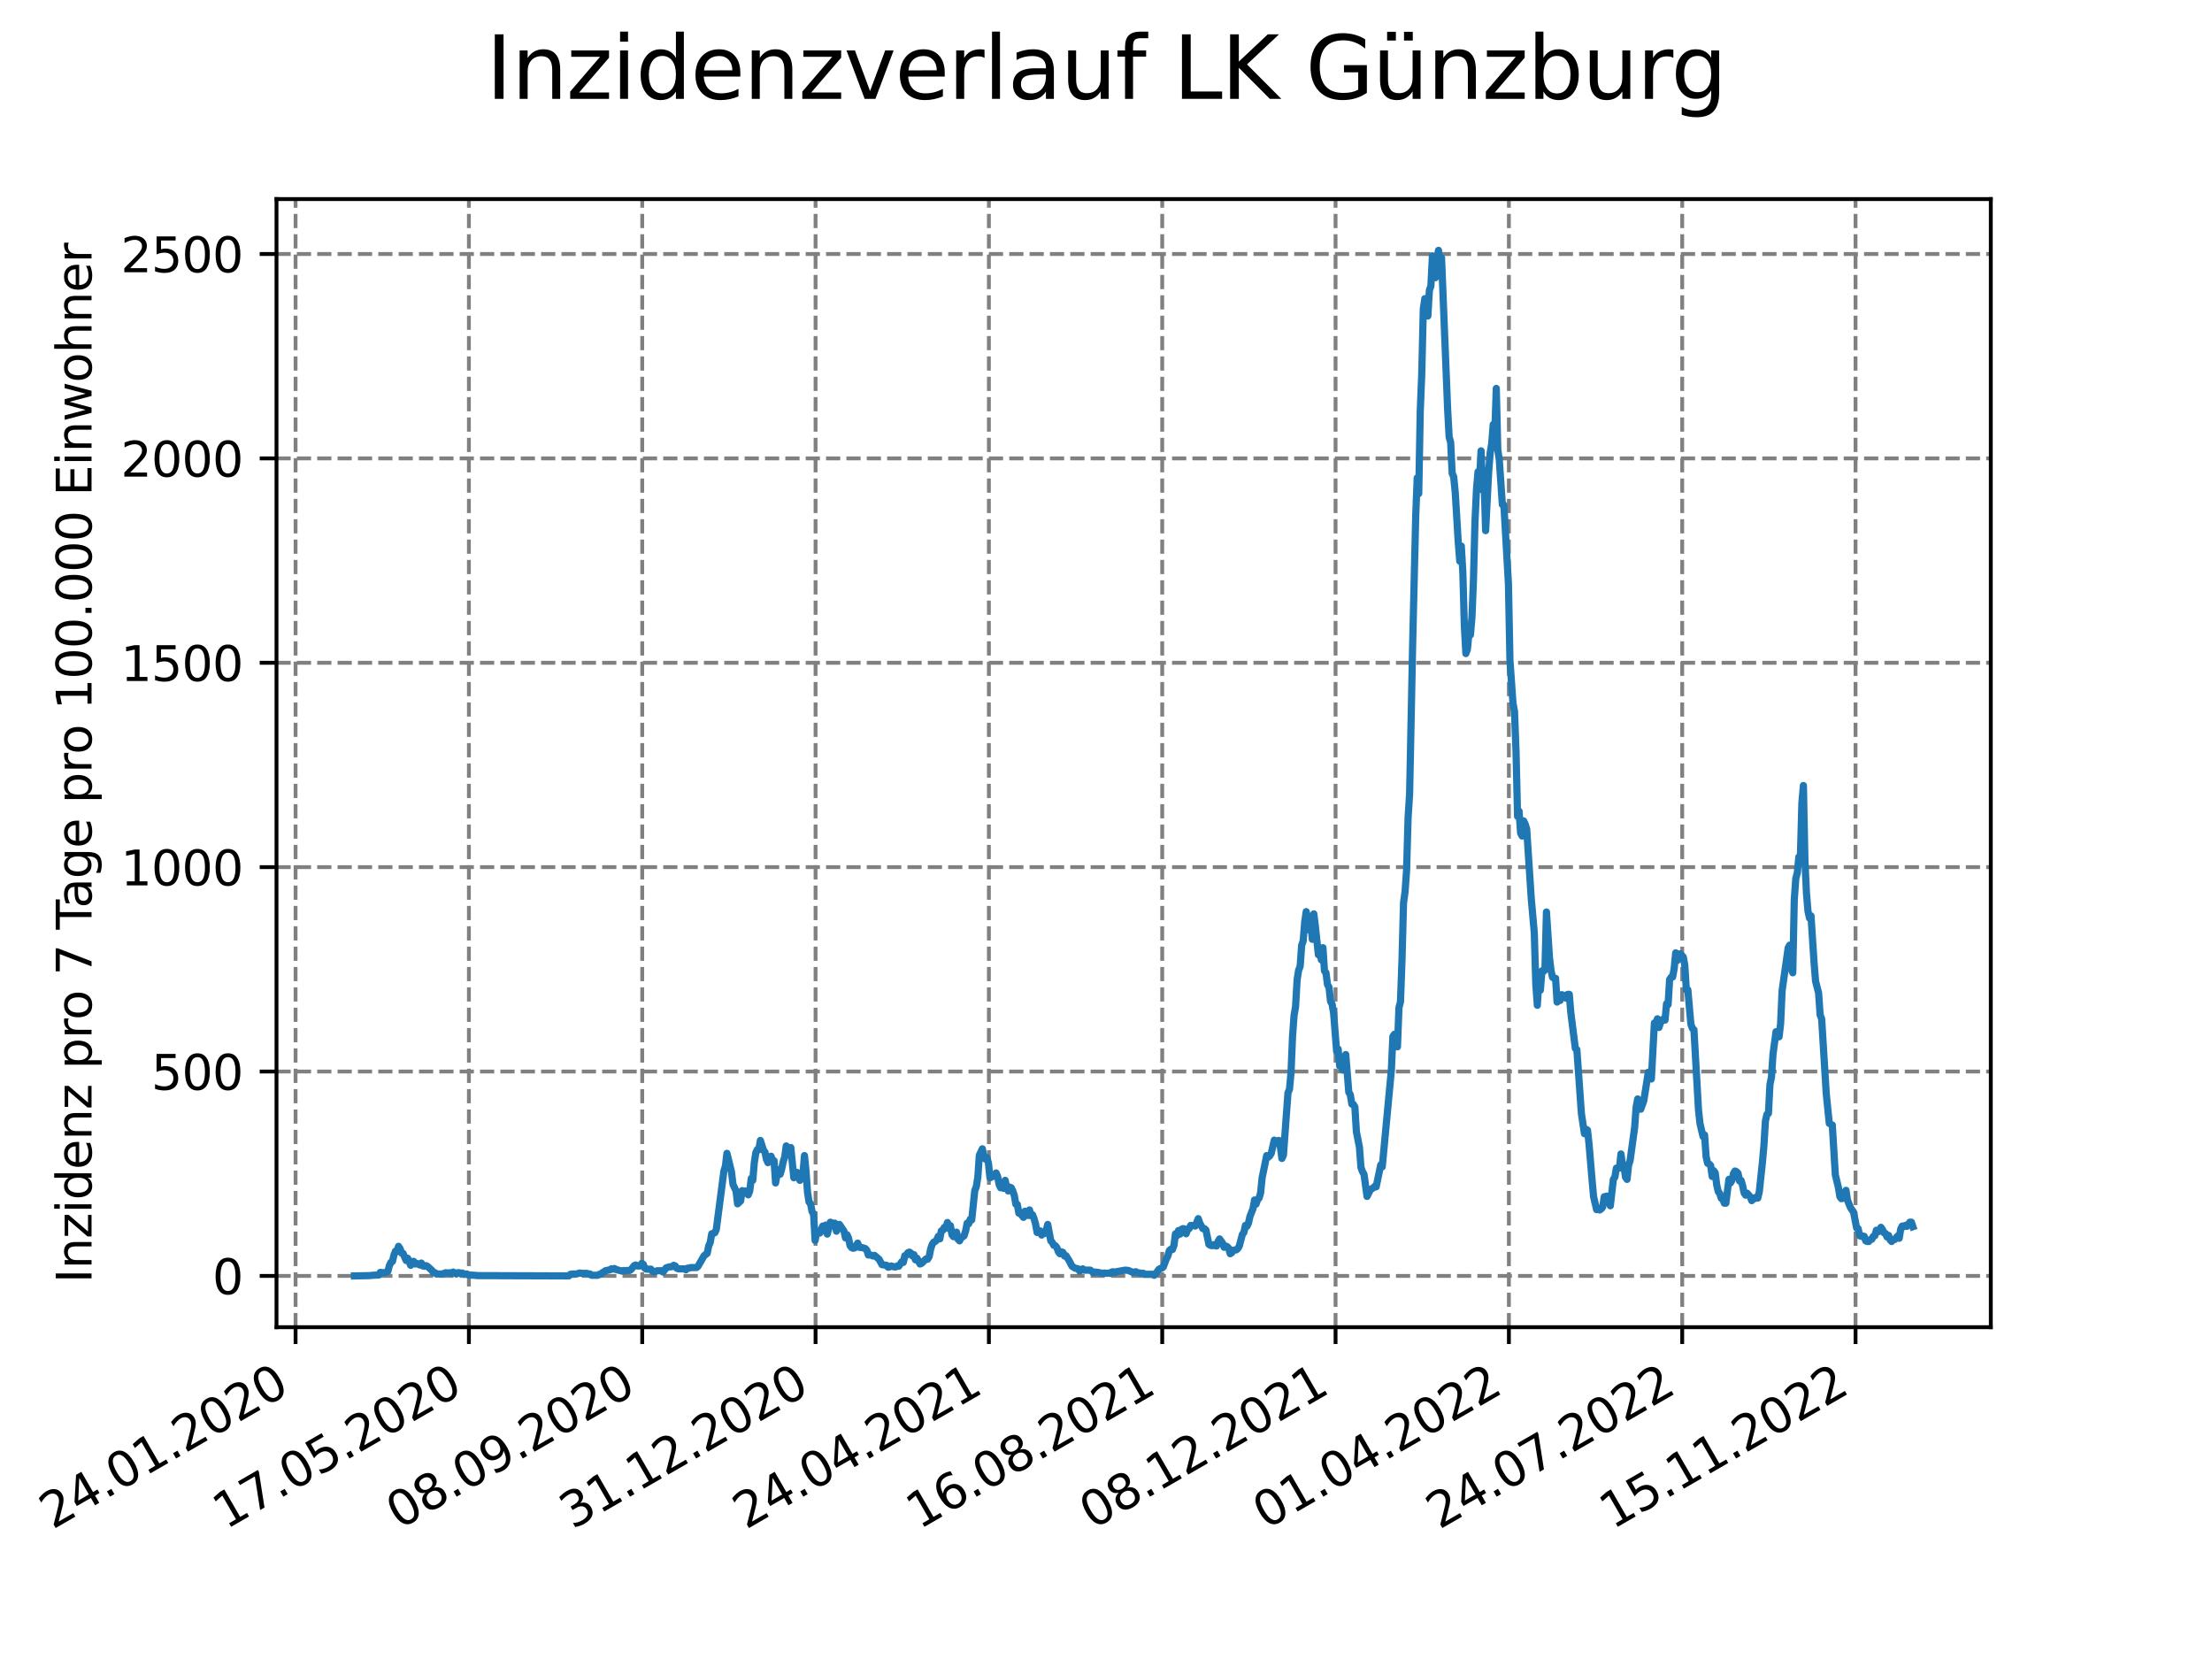 <?xml version="1.0" encoding="utf-8" standalone="no"?>
<!DOCTYPE svg PUBLIC "-//W3C//DTD SVG 1.1//EN"
  "http://www.w3.org/Graphics/SVG/1.1/DTD/svg11.dtd">
<svg xmlns:xlink="http://www.w3.org/1999/xlink" width="460.8pt" height="345.6pt" viewBox="0 0 460.8 345.6" xmlns="http://www.w3.org/2000/svg" version="1.1">
 <defs>
  <style type="text/css">*{stroke-linejoin: round; stroke-linecap: butt}</style>
 </defs>
 <g id="figure_1">
  <g id="patch_1">
   <path d="M 0 345.6 
L 460.8 345.6 
L 460.8 0 
L 0 0 
z
" style="fill: #ffffff"/>
  </g>
  <g id="axes_1">
   <g id="patch_2">
    <path d="M 57.6 276.48 
L 414.72 276.48 
L 414.72 41.472 
L 57.6 41.472 
z
" style="fill: #ffffff"/>
   </g>
   <g id="matplotlib.axis_1">
    <g id="xtick_1">
     <g id="line2d_1">
      <path d="M 61.572 276.48 
L 61.572 41.472 
" clip-path="url(#p9e7b7bce32)" style="fill: none; stroke-dasharray: 2.96,1.28; stroke-dashoffset: 0; stroke: #808080; stroke-width: 0.8"/>
     </g>
     <g id="line2d_2">
      <defs>
       <path id="mce5690c61c" d="M 0 0 
L 0 3.5 
" style="stroke: #000000; stroke-width: 0.8"/>
      </defs>
      <g>
       <use xlink:href="#mce5690c61c" x="61.572" y="276.48" style="stroke: #000000; stroke-width: 0.8"/>
      </g>
     </g>
     <g id="text_1">
      <!-- 24.01.2020 -->
      <g transform="translate(10.947 318.689) rotate(-30) scale(0.1 -0.1)">
       <defs>
        <path id="DejaVuSans-32" d="M 1228 531 
L 3431 531 
L 3431 0 
L 469 0 
L 469 531 
Q 828 903 1448 1529 
Q 2069 2156 2228 2338 
Q 2531 2678 2651 2914 
Q 2772 3150 2772 3378 
Q 2772 3750 2511 3984 
Q 2250 4219 1831 4219 
Q 1534 4219 1204 4116 
Q 875 4013 500 3803 
L 500 4441 
Q 881 4594 1212 4672 
Q 1544 4750 1819 4750 
Q 2544 4750 2975 4387 
Q 3406 4025 3406 3419 
Q 3406 3131 3298 2873 
Q 3191 2616 2906 2266 
Q 2828 2175 2409 1742 
Q 1991 1309 1228 531 
z
" transform="scale(0.016)"/>
        <path id="DejaVuSans-34" d="M 2419 4116 
L 825 1625 
L 2419 1625 
L 2419 4116 
z
M 2253 4666 
L 3047 4666 
L 3047 1625 
L 3713 1625 
L 3713 1100 
L 3047 1100 
L 3047 0 
L 2419 0 
L 2419 1100 
L 313 1100 
L 313 1709 
L 2253 4666 
z
" transform="scale(0.016)"/>
        <path id="DejaVuSans-2e" d="M 684 794 
L 1344 794 
L 1344 0 
L 684 0 
L 684 794 
z
" transform="scale(0.016)"/>
        <path id="DejaVuSans-30" d="M 2034 4250 
Q 1547 4250 1301 3770 
Q 1056 3291 1056 2328 
Q 1056 1369 1301 889 
Q 1547 409 2034 409 
Q 2525 409 2770 889 
Q 3016 1369 3016 2328 
Q 3016 3291 2770 3770 
Q 2525 4250 2034 4250 
z
M 2034 4750 
Q 2819 4750 3233 4129 
Q 3647 3509 3647 2328 
Q 3647 1150 3233 529 
Q 2819 -91 2034 -91 
Q 1250 -91 836 529 
Q 422 1150 422 2328 
Q 422 3509 836 4129 
Q 1250 4750 2034 4750 
z
" transform="scale(0.016)"/>
        <path id="DejaVuSans-31" d="M 794 531 
L 1825 531 
L 1825 4091 
L 703 3866 
L 703 4441 
L 1819 4666 
L 2450 4666 
L 2450 531 
L 3481 531 
L 3481 0 
L 794 0 
L 794 531 
z
" transform="scale(0.016)"/>
       </defs>
       <use xlink:href="#DejaVuSans-32"/>
       <use xlink:href="#DejaVuSans-34" x="63.623"/>
       <use xlink:href="#DejaVuSans-2e" x="127.246"/>
       <use xlink:href="#DejaVuSans-30" x="159.033"/>
       <use xlink:href="#DejaVuSans-31" x="222.656"/>
       <use xlink:href="#DejaVuSans-2e" x="286.279"/>
       <use xlink:href="#DejaVuSans-32" x="318.066"/>
       <use xlink:href="#DejaVuSans-30" x="381.689"/>
       <use xlink:href="#DejaVuSans-32" x="445.312"/>
       <use xlink:href="#DejaVuSans-30" x="508.936"/>
      </g>
     </g>
    </g>
    <g id="xtick_2">
     <g id="line2d_3">
      <path d="M 97.68 276.48 
L 97.68 41.472 
" clip-path="url(#p9e7b7bce32)" style="fill: none; stroke-dasharray: 2.96,1.28; stroke-dashoffset: 0; stroke: #808080; stroke-width: 0.8"/>
     </g>
     <g id="line2d_4">
      <g>
       <use xlink:href="#mce5690c61c" x="97.68" y="276.48" style="stroke: #000000; stroke-width: 0.8"/>
      </g>
     </g>
     <g id="text_2">
      <!-- 17.05.2020 -->
      <g transform="translate(47.055 318.689) rotate(-30) scale(0.1 -0.1)">
       <defs>
        <path id="DejaVuSans-37" d="M 525 4666 
L 3525 4666 
L 3525 4397 
L 1831 0 
L 1172 0 
L 2766 4134 
L 525 4134 
L 525 4666 
z
" transform="scale(0.016)"/>
        <path id="DejaVuSans-35" d="M 691 4666 
L 3169 4666 
L 3169 4134 
L 1269 4134 
L 1269 2991 
Q 1406 3038 1543 3061 
Q 1681 3084 1819 3084 
Q 2600 3084 3056 2656 
Q 3513 2228 3513 1497 
Q 3513 744 3044 326 
Q 2575 -91 1722 -91 
Q 1428 -91 1123 -41 
Q 819 9 494 109 
L 494 744 
Q 775 591 1075 516 
Q 1375 441 1709 441 
Q 2250 441 2565 725 
Q 2881 1009 2881 1497 
Q 2881 1984 2565 2268 
Q 2250 2553 1709 2553 
Q 1456 2553 1204 2497 
Q 953 2441 691 2322 
L 691 4666 
z
" transform="scale(0.016)"/>
       </defs>
       <use xlink:href="#DejaVuSans-31"/>
       <use xlink:href="#DejaVuSans-37" x="63.623"/>
       <use xlink:href="#DejaVuSans-2e" x="127.246"/>
       <use xlink:href="#DejaVuSans-30" x="159.033"/>
       <use xlink:href="#DejaVuSans-35" x="222.656"/>
       <use xlink:href="#DejaVuSans-2e" x="286.279"/>
       <use xlink:href="#DejaVuSans-32" x="318.066"/>
       <use xlink:href="#DejaVuSans-30" x="381.689"/>
       <use xlink:href="#DejaVuSans-32" x="445.312"/>
       <use xlink:href="#DejaVuSans-30" x="508.936"/>
      </g>
     </g>
    </g>
    <g id="xtick_3">
     <g id="line2d_5">
      <path d="M 133.788 276.48 
L 133.788 41.472 
" clip-path="url(#p9e7b7bce32)" style="fill: none; stroke-dasharray: 2.96,1.28; stroke-dashoffset: 0; stroke: #808080; stroke-width: 0.8"/>
     </g>
     <g id="line2d_6">
      <g>
       <use xlink:href="#mce5690c61c" x="133.788" y="276.48" style="stroke: #000000; stroke-width: 0.8"/>
      </g>
     </g>
     <g id="text_3">
      <!-- 08.09.2020 -->
      <g transform="translate(83.163 318.689) rotate(-30) scale(0.1 -0.1)">
       <defs>
        <path id="DejaVuSans-38" d="M 2034 2216 
Q 1584 2216 1326 1975 
Q 1069 1734 1069 1313 
Q 1069 891 1326 650 
Q 1584 409 2034 409 
Q 2484 409 2743 651 
Q 3003 894 3003 1313 
Q 3003 1734 2745 1975 
Q 2488 2216 2034 2216 
z
M 1403 2484 
Q 997 2584 770 2862 
Q 544 3141 544 3541 
Q 544 4100 942 4425 
Q 1341 4750 2034 4750 
Q 2731 4750 3128 4425 
Q 3525 4100 3525 3541 
Q 3525 3141 3298 2862 
Q 3072 2584 2669 2484 
Q 3125 2378 3379 2068 
Q 3634 1759 3634 1313 
Q 3634 634 3220 271 
Q 2806 -91 2034 -91 
Q 1263 -91 848 271 
Q 434 634 434 1313 
Q 434 1759 690 2068 
Q 947 2378 1403 2484 
z
M 1172 3481 
Q 1172 3119 1398 2916 
Q 1625 2713 2034 2713 
Q 2441 2713 2670 2916 
Q 2900 3119 2900 3481 
Q 2900 3844 2670 4047 
Q 2441 4250 2034 4250 
Q 1625 4250 1398 4047 
Q 1172 3844 1172 3481 
z
" transform="scale(0.016)"/>
        <path id="DejaVuSans-39" d="M 703 97 
L 703 672 
Q 941 559 1184 500 
Q 1428 441 1663 441 
Q 2288 441 2617 861 
Q 2947 1281 2994 2138 
Q 2813 1869 2534 1725 
Q 2256 1581 1919 1581 
Q 1219 1581 811 2004 
Q 403 2428 403 3163 
Q 403 3881 828 4315 
Q 1253 4750 1959 4750 
Q 2769 4750 3195 4129 
Q 3622 3509 3622 2328 
Q 3622 1225 3098 567 
Q 2575 -91 1691 -91 
Q 1453 -91 1209 -44 
Q 966 3 703 97 
z
M 1959 2075 
Q 2384 2075 2632 2365 
Q 2881 2656 2881 3163 
Q 2881 3666 2632 3958 
Q 2384 4250 1959 4250 
Q 1534 4250 1286 3958 
Q 1038 3666 1038 3163 
Q 1038 2656 1286 2365 
Q 1534 2075 1959 2075 
z
" transform="scale(0.016)"/>
       </defs>
       <use xlink:href="#DejaVuSans-30"/>
       <use xlink:href="#DejaVuSans-38" x="63.623"/>
       <use xlink:href="#DejaVuSans-2e" x="127.246"/>
       <use xlink:href="#DejaVuSans-30" x="159.033"/>
       <use xlink:href="#DejaVuSans-39" x="222.656"/>
       <use xlink:href="#DejaVuSans-2e" x="286.279"/>
       <use xlink:href="#DejaVuSans-32" x="318.066"/>
       <use xlink:href="#DejaVuSans-30" x="381.689"/>
       <use xlink:href="#DejaVuSans-32" x="445.312"/>
       <use xlink:href="#DejaVuSans-30" x="508.936"/>
      </g>
     </g>
    </g>
    <g id="xtick_4">
     <g id="line2d_7">
      <path d="M 169.896 276.48 
L 169.896 41.472 
" clip-path="url(#p9e7b7bce32)" style="fill: none; stroke-dasharray: 2.96,1.28; stroke-dashoffset: 0; stroke: #808080; stroke-width: 0.8"/>
     </g>
     <g id="line2d_8">
      <g>
       <use xlink:href="#mce5690c61c" x="169.896" y="276.48" style="stroke: #000000; stroke-width: 0.8"/>
      </g>
     </g>
     <g id="text_4">
      <!-- 31.12.2020 -->
      <g transform="translate(119.271 318.689) rotate(-30) scale(0.1 -0.1)">
       <defs>
        <path id="DejaVuSans-33" d="M 2597 2516 
Q 3050 2419 3304 2112 
Q 3559 1806 3559 1356 
Q 3559 666 3084 287 
Q 2609 -91 1734 -91 
Q 1441 -91 1130 -33 
Q 819 25 488 141 
L 488 750 
Q 750 597 1062 519 
Q 1375 441 1716 441 
Q 2309 441 2620 675 
Q 2931 909 2931 1356 
Q 2931 1769 2642 2001 
Q 2353 2234 1838 2234 
L 1294 2234 
L 1294 2753 
L 1863 2753 
Q 2328 2753 2575 2939 
Q 2822 3125 2822 3475 
Q 2822 3834 2567 4026 
Q 2313 4219 1838 4219 
Q 1578 4219 1281 4162 
Q 984 4106 628 3988 
L 628 4550 
Q 988 4650 1302 4700 
Q 1616 4750 1894 4750 
Q 2613 4750 3031 4423 
Q 3450 4097 3450 3541 
Q 3450 3153 3228 2886 
Q 3006 2619 2597 2516 
z
" transform="scale(0.016)"/>
       </defs>
       <use xlink:href="#DejaVuSans-33"/>
       <use xlink:href="#DejaVuSans-31" x="63.623"/>
       <use xlink:href="#DejaVuSans-2e" x="127.246"/>
       <use xlink:href="#DejaVuSans-31" x="159.033"/>
       <use xlink:href="#DejaVuSans-32" x="222.656"/>
       <use xlink:href="#DejaVuSans-2e" x="286.279"/>
       <use xlink:href="#DejaVuSans-32" x="318.066"/>
       <use xlink:href="#DejaVuSans-30" x="381.689"/>
       <use xlink:href="#DejaVuSans-32" x="445.312"/>
       <use xlink:href="#DejaVuSans-30" x="508.936"/>
      </g>
     </g>
    </g>
    <g id="xtick_5">
     <g id="line2d_9">
      <path d="M 206.004 276.48 
L 206.004 41.472 
" clip-path="url(#p9e7b7bce32)" style="fill: none; stroke-dasharray: 2.96,1.28; stroke-dashoffset: 0; stroke: #808080; stroke-width: 0.8"/>
     </g>
     <g id="line2d_10">
      <g>
       <use xlink:href="#mce5690c61c" x="206.004" y="276.48" style="stroke: #000000; stroke-width: 0.8"/>
      </g>
     </g>
     <g id="text_5">
      <!-- 24.04.2021 -->
      <g transform="translate(155.379 318.689) rotate(-30) scale(0.1 -0.1)">
       <use xlink:href="#DejaVuSans-32"/>
       <use xlink:href="#DejaVuSans-34" x="63.623"/>
       <use xlink:href="#DejaVuSans-2e" x="127.246"/>
       <use xlink:href="#DejaVuSans-30" x="159.033"/>
       <use xlink:href="#DejaVuSans-34" x="222.656"/>
       <use xlink:href="#DejaVuSans-2e" x="286.279"/>
       <use xlink:href="#DejaVuSans-32" x="318.066"/>
       <use xlink:href="#DejaVuSans-30" x="381.689"/>
       <use xlink:href="#DejaVuSans-32" x="445.312"/>
       <use xlink:href="#DejaVuSans-31" x="508.936"/>
      </g>
     </g>
    </g>
    <g id="xtick_6">
     <g id="line2d_11">
      <path d="M 242.112 276.48 
L 242.112 41.472 
" clip-path="url(#p9e7b7bce32)" style="fill: none; stroke-dasharray: 2.96,1.28; stroke-dashoffset: 0; stroke: #808080; stroke-width: 0.8"/>
     </g>
     <g id="line2d_12">
      <g>
       <use xlink:href="#mce5690c61c" x="242.112" y="276.48" style="stroke: #000000; stroke-width: 0.8"/>
      </g>
     </g>
     <g id="text_6">
      <!-- 16.08.2021 -->
      <g transform="translate(191.487 318.689) rotate(-30) scale(0.1 -0.1)">
       <defs>
        <path id="DejaVuSans-36" d="M 2113 2584 
Q 1688 2584 1439 2293 
Q 1191 2003 1191 1497 
Q 1191 994 1439 701 
Q 1688 409 2113 409 
Q 2538 409 2786 701 
Q 3034 994 3034 1497 
Q 3034 2003 2786 2293 
Q 2538 2584 2113 2584 
z
M 3366 4563 
L 3366 3988 
Q 3128 4100 2886 4159 
Q 2644 4219 2406 4219 
Q 1781 4219 1451 3797 
Q 1122 3375 1075 2522 
Q 1259 2794 1537 2939 
Q 1816 3084 2150 3084 
Q 2853 3084 3261 2657 
Q 3669 2231 3669 1497 
Q 3669 778 3244 343 
Q 2819 -91 2113 -91 
Q 1303 -91 875 529 
Q 447 1150 447 2328 
Q 447 3434 972 4092 
Q 1497 4750 2381 4750 
Q 2619 4750 2861 4703 
Q 3103 4656 3366 4563 
z
" transform="scale(0.016)"/>
       </defs>
       <use xlink:href="#DejaVuSans-31"/>
       <use xlink:href="#DejaVuSans-36" x="63.623"/>
       <use xlink:href="#DejaVuSans-2e" x="127.246"/>
       <use xlink:href="#DejaVuSans-30" x="159.033"/>
       <use xlink:href="#DejaVuSans-38" x="222.656"/>
       <use xlink:href="#DejaVuSans-2e" x="286.279"/>
       <use xlink:href="#DejaVuSans-32" x="318.066"/>
       <use xlink:href="#DejaVuSans-30" x="381.689"/>
       <use xlink:href="#DejaVuSans-32" x="445.312"/>
       <use xlink:href="#DejaVuSans-31" x="508.936"/>
      </g>
     </g>
    </g>
    <g id="xtick_7">
     <g id="line2d_13">
      <path d="M 278.22 276.48 
L 278.22 41.472 
" clip-path="url(#p9e7b7bce32)" style="fill: none; stroke-dasharray: 2.96,1.28; stroke-dashoffset: 0; stroke: #808080; stroke-width: 0.8"/>
     </g>
     <g id="line2d_14">
      <g>
       <use xlink:href="#mce5690c61c" x="278.22" y="276.48" style="stroke: #000000; stroke-width: 0.8"/>
      </g>
     </g>
     <g id="text_7">
      <!-- 08.12.2021 -->
      <g transform="translate(227.595 318.689) rotate(-30) scale(0.1 -0.1)">
       <use xlink:href="#DejaVuSans-30"/>
       <use xlink:href="#DejaVuSans-38" x="63.623"/>
       <use xlink:href="#DejaVuSans-2e" x="127.246"/>
       <use xlink:href="#DejaVuSans-31" x="159.033"/>
       <use xlink:href="#DejaVuSans-32" x="222.656"/>
       <use xlink:href="#DejaVuSans-2e" x="286.279"/>
       <use xlink:href="#DejaVuSans-32" x="318.066"/>
       <use xlink:href="#DejaVuSans-30" x="381.689"/>
       <use xlink:href="#DejaVuSans-32" x="445.312"/>
       <use xlink:href="#DejaVuSans-31" x="508.936"/>
      </g>
     </g>
    </g>
    <g id="xtick_8">
     <g id="line2d_15">
      <path d="M 314.328 276.48 
L 314.328 41.472 
" clip-path="url(#p9e7b7bce32)" style="fill: none; stroke-dasharray: 2.96,1.28; stroke-dashoffset: 0; stroke: #808080; stroke-width: 0.8"/>
     </g>
     <g id="line2d_16">
      <g>
       <use xlink:href="#mce5690c61c" x="314.328" y="276.48" style="stroke: #000000; stroke-width: 0.8"/>
      </g>
     </g>
     <g id="text_8">
      <!-- 01.04.2022 -->
      <g transform="translate(263.703 318.689) rotate(-30) scale(0.1 -0.1)">
       <use xlink:href="#DejaVuSans-30"/>
       <use xlink:href="#DejaVuSans-31" x="63.623"/>
       <use xlink:href="#DejaVuSans-2e" x="127.246"/>
       <use xlink:href="#DejaVuSans-30" x="159.033"/>
       <use xlink:href="#DejaVuSans-34" x="222.656"/>
       <use xlink:href="#DejaVuSans-2e" x="286.279"/>
       <use xlink:href="#DejaVuSans-32" x="318.066"/>
       <use xlink:href="#DejaVuSans-30" x="381.689"/>
       <use xlink:href="#DejaVuSans-32" x="445.312"/>
       <use xlink:href="#DejaVuSans-32" x="508.936"/>
      </g>
     </g>
    </g>
    <g id="xtick_9">
     <g id="line2d_17">
      <path d="M 350.436 276.48 
L 350.436 41.472 
" clip-path="url(#p9e7b7bce32)" style="fill: none; stroke-dasharray: 2.96,1.28; stroke-dashoffset: 0; stroke: #808080; stroke-width: 0.8"/>
     </g>
     <g id="line2d_18">
      <g>
       <use xlink:href="#mce5690c61c" x="350.436" y="276.48" style="stroke: #000000; stroke-width: 0.8"/>
      </g>
     </g>
     <g id="text_9">
      <!-- 24.07.2022 -->
      <g transform="translate(299.811 318.689) rotate(-30) scale(0.1 -0.1)">
       <use xlink:href="#DejaVuSans-32"/>
       <use xlink:href="#DejaVuSans-34" x="63.623"/>
       <use xlink:href="#DejaVuSans-2e" x="127.246"/>
       <use xlink:href="#DejaVuSans-30" x="159.033"/>
       <use xlink:href="#DejaVuSans-37" x="222.656"/>
       <use xlink:href="#DejaVuSans-2e" x="286.279"/>
       <use xlink:href="#DejaVuSans-32" x="318.066"/>
       <use xlink:href="#DejaVuSans-30" x="381.689"/>
       <use xlink:href="#DejaVuSans-32" x="445.312"/>
       <use xlink:href="#DejaVuSans-32" x="508.936"/>
      </g>
     </g>
    </g>
    <g id="xtick_10">
     <g id="line2d_19">
      <path d="M 386.544 276.48 
L 386.544 41.472 
" clip-path="url(#p9e7b7bce32)" style="fill: none; stroke-dasharray: 2.96,1.28; stroke-dashoffset: 0; stroke: #808080; stroke-width: 0.8"/>
     </g>
     <g id="line2d_20">
      <g>
       <use xlink:href="#mce5690c61c" x="386.544" y="276.48" style="stroke: #000000; stroke-width: 0.8"/>
      </g>
     </g>
     <g id="text_10">
      <!-- 15.11.2022 -->
      <g transform="translate(335.918 318.689) rotate(-30) scale(0.1 -0.1)">
       <use xlink:href="#DejaVuSans-31"/>
       <use xlink:href="#DejaVuSans-35" x="63.623"/>
       <use xlink:href="#DejaVuSans-2e" x="127.246"/>
       <use xlink:href="#DejaVuSans-31" x="159.033"/>
       <use xlink:href="#DejaVuSans-31" x="222.656"/>
       <use xlink:href="#DejaVuSans-2e" x="286.279"/>
       <use xlink:href="#DejaVuSans-32" x="318.066"/>
       <use xlink:href="#DejaVuSans-30" x="381.689"/>
       <use xlink:href="#DejaVuSans-32" x="445.312"/>
       <use xlink:href="#DejaVuSans-32" x="508.936"/>
      </g>
     </g>
    </g>
   </g>
   <g id="matplotlib.axis_2">
    <g id="ytick_1">
     <g id="line2d_21">
      <path d="M 57.6 265.798 
L 414.72 265.798 
" clip-path="url(#p9e7b7bce32)" style="fill: none; stroke-dasharray: 2.96,1.28; stroke-dashoffset: 0; stroke: #808080; stroke-width: 0.8"/>
     </g>
     <g id="line2d_22">
      <defs>
       <path id="m54d4e54a1d" d="M 0 0 
L -3.5 0 
" style="stroke: #000000; stroke-width: 0.8"/>
      </defs>
      <g>
       <use xlink:href="#m54d4e54a1d" x="57.6" y="265.798" style="stroke: #000000; stroke-width: 0.8"/>
      </g>
     </g>
     <g id="text_11">
      <!-- 0 -->
      <g transform="translate(44.237 269.597) scale(0.1 -0.1)">
       <use xlink:href="#DejaVuSans-30"/>
      </g>
     </g>
    </g>
    <g id="ytick_2">
     <g id="line2d_23">
      <path d="M 57.6 223.221 
L 414.72 223.221 
" clip-path="url(#p9e7b7bce32)" style="fill: none; stroke-dasharray: 2.96,1.28; stroke-dashoffset: 0; stroke: #808080; stroke-width: 0.8"/>
     </g>
     <g id="line2d_24">
      <g>
       <use xlink:href="#m54d4e54a1d" x="57.6" y="223.221" style="stroke: #000000; stroke-width: 0.8"/>
      </g>
     </g>
     <g id="text_12">
      <!-- 500 -->
      <g transform="translate(31.512 227.02) scale(0.1 -0.1)">
       <use xlink:href="#DejaVuSans-35"/>
       <use xlink:href="#DejaVuSans-30" x="63.623"/>
       <use xlink:href="#DejaVuSans-30" x="127.246"/>
      </g>
     </g>
    </g>
    <g id="ytick_3">
     <g id="line2d_25">
      <path d="M 57.6 180.644 
L 414.72 180.644 
" clip-path="url(#p9e7b7bce32)" style="fill: none; stroke-dasharray: 2.96,1.28; stroke-dashoffset: 0; stroke: #808080; stroke-width: 0.8"/>
     </g>
     <g id="line2d_26">
      <g>
       <use xlink:href="#m54d4e54a1d" x="57.6" y="180.644" style="stroke: #000000; stroke-width: 0.8"/>
      </g>
     </g>
     <g id="text_13">
      <!-- 1000 -->
      <g transform="translate(25.15 184.443) scale(0.1 -0.1)">
       <use xlink:href="#DejaVuSans-31"/>
       <use xlink:href="#DejaVuSans-30" x="63.623"/>
       <use xlink:href="#DejaVuSans-30" x="127.246"/>
       <use xlink:href="#DejaVuSans-30" x="190.869"/>
      </g>
     </g>
    </g>
    <g id="ytick_4">
     <g id="line2d_27">
      <path d="M 57.6 138.067 
L 414.72 138.067 
" clip-path="url(#p9e7b7bce32)" style="fill: none; stroke-dasharray: 2.96,1.28; stroke-dashoffset: 0; stroke: #808080; stroke-width: 0.8"/>
     </g>
     <g id="line2d_28">
      <g>
       <use xlink:href="#m54d4e54a1d" x="57.6" y="138.067" style="stroke: #000000; stroke-width: 0.8"/>
      </g>
     </g>
     <g id="text_14">
      <!-- 1500 -->
      <g transform="translate(25.15 141.866) scale(0.1 -0.1)">
       <use xlink:href="#DejaVuSans-31"/>
       <use xlink:href="#DejaVuSans-35" x="63.623"/>
       <use xlink:href="#DejaVuSans-30" x="127.246"/>
       <use xlink:href="#DejaVuSans-30" x="190.869"/>
      </g>
     </g>
    </g>
    <g id="ytick_5">
     <g id="line2d_29">
      <path d="M 57.6 95.49 
L 414.72 95.49 
" clip-path="url(#p9e7b7bce32)" style="fill: none; stroke-dasharray: 2.96,1.28; stroke-dashoffset: 0; stroke: #808080; stroke-width: 0.8"/>
     </g>
     <g id="line2d_30">
      <g>
       <use xlink:href="#m54d4e54a1d" x="57.6" y="95.49" style="stroke: #000000; stroke-width: 0.8"/>
      </g>
     </g>
     <g id="text_15">
      <!-- 2000 -->
      <g transform="translate(25.15 99.289) scale(0.1 -0.1)">
       <use xlink:href="#DejaVuSans-32"/>
       <use xlink:href="#DejaVuSans-30" x="63.623"/>
       <use xlink:href="#DejaVuSans-30" x="127.246"/>
       <use xlink:href="#DejaVuSans-30" x="190.869"/>
      </g>
     </g>
    </g>
    <g id="ytick_6">
     <g id="line2d_31">
      <path d="M 57.6 52.913 
L 414.72 52.913 
" clip-path="url(#p9e7b7bce32)" style="fill: none; stroke-dasharray: 2.96,1.28; stroke-dashoffset: 0; stroke: #808080; stroke-width: 0.8"/>
     </g>
     <g id="line2d_32">
      <g>
       <use xlink:href="#m54d4e54a1d" x="57.6" y="52.913" style="stroke: #000000; stroke-width: 0.8"/>
      </g>
     </g>
     <g id="text_16">
      <!-- 2500 -->
      <g transform="translate(25.15 56.713) scale(0.1 -0.1)">
       <use xlink:href="#DejaVuSans-32"/>
       <use xlink:href="#DejaVuSans-35" x="63.623"/>
       <use xlink:href="#DejaVuSans-30" x="127.246"/>
       <use xlink:href="#DejaVuSans-30" x="190.869"/>
      </g>
     </g>
    </g>
    <g id="text_17">
     <!-- Inzidenz pro 7 Tage pro 100.000 Einwohner -->
     <g transform="translate(19.07 267.301) rotate(-90) scale(0.1 -0.1)">
      <defs>
       <path id="DejaVuSans-49" d="M 628 4666 
L 1259 4666 
L 1259 0 
L 628 0 
L 628 4666 
z
" transform="scale(0.016)"/>
       <path id="DejaVuSans-6e" d="M 3513 2113 
L 3513 0 
L 2938 0 
L 2938 2094 
Q 2938 2591 2744 2837 
Q 2550 3084 2163 3084 
Q 1697 3084 1428 2787 
Q 1159 2491 1159 1978 
L 1159 0 
L 581 0 
L 581 3500 
L 1159 3500 
L 1159 2956 
Q 1366 3272 1645 3428 
Q 1925 3584 2291 3584 
Q 2894 3584 3203 3211 
Q 3513 2838 3513 2113 
z
" transform="scale(0.016)"/>
       <path id="DejaVuSans-7a" d="M 353 3500 
L 3084 3500 
L 3084 2975 
L 922 459 
L 3084 459 
L 3084 0 
L 275 0 
L 275 525 
L 2438 3041 
L 353 3041 
L 353 3500 
z
" transform="scale(0.016)"/>
       <path id="DejaVuSans-69" d="M 603 3500 
L 1178 3500 
L 1178 0 
L 603 0 
L 603 3500 
z
M 603 4863 
L 1178 4863 
L 1178 4134 
L 603 4134 
L 603 4863 
z
" transform="scale(0.016)"/>
       <path id="DejaVuSans-64" d="M 2906 2969 
L 2906 4863 
L 3481 4863 
L 3481 0 
L 2906 0 
L 2906 525 
Q 2725 213 2448 61 
Q 2172 -91 1784 -91 
Q 1150 -91 751 415 
Q 353 922 353 1747 
Q 353 2572 751 3078 
Q 1150 3584 1784 3584 
Q 2172 3584 2448 3432 
Q 2725 3281 2906 2969 
z
M 947 1747 
Q 947 1113 1208 752 
Q 1469 391 1925 391 
Q 2381 391 2643 752 
Q 2906 1113 2906 1747 
Q 2906 2381 2643 2742 
Q 2381 3103 1925 3103 
Q 1469 3103 1208 2742 
Q 947 2381 947 1747 
z
" transform="scale(0.016)"/>
       <path id="DejaVuSans-65" d="M 3597 1894 
L 3597 1613 
L 953 1613 
Q 991 1019 1311 708 
Q 1631 397 2203 397 
Q 2534 397 2845 478 
Q 3156 559 3463 722 
L 3463 178 
Q 3153 47 2828 -22 
Q 2503 -91 2169 -91 
Q 1331 -91 842 396 
Q 353 884 353 1716 
Q 353 2575 817 3079 
Q 1281 3584 2069 3584 
Q 2775 3584 3186 3129 
Q 3597 2675 3597 1894 
z
M 3022 2063 
Q 3016 2534 2758 2815 
Q 2500 3097 2075 3097 
Q 1594 3097 1305 2825 
Q 1016 2553 972 2059 
L 3022 2063 
z
" transform="scale(0.016)"/>
       <path id="DejaVuSans-20" transform="scale(0.016)"/>
       <path id="DejaVuSans-70" d="M 1159 525 
L 1159 -1331 
L 581 -1331 
L 581 3500 
L 1159 3500 
L 1159 2969 
Q 1341 3281 1617 3432 
Q 1894 3584 2278 3584 
Q 2916 3584 3314 3078 
Q 3713 2572 3713 1747 
Q 3713 922 3314 415 
Q 2916 -91 2278 -91 
Q 1894 -91 1617 61 
Q 1341 213 1159 525 
z
M 3116 1747 
Q 3116 2381 2855 2742 
Q 2594 3103 2138 3103 
Q 1681 3103 1420 2742 
Q 1159 2381 1159 1747 
Q 1159 1113 1420 752 
Q 1681 391 2138 391 
Q 2594 391 2855 752 
Q 3116 1113 3116 1747 
z
" transform="scale(0.016)"/>
       <path id="DejaVuSans-72" d="M 2631 2963 
Q 2534 3019 2420 3045 
Q 2306 3072 2169 3072 
Q 1681 3072 1420 2755 
Q 1159 2438 1159 1844 
L 1159 0 
L 581 0 
L 581 3500 
L 1159 3500 
L 1159 2956 
Q 1341 3275 1631 3429 
Q 1922 3584 2338 3584 
Q 2397 3584 2469 3576 
Q 2541 3569 2628 3553 
L 2631 2963 
z
" transform="scale(0.016)"/>
       <path id="DejaVuSans-6f" d="M 1959 3097 
Q 1497 3097 1228 2736 
Q 959 2375 959 1747 
Q 959 1119 1226 758 
Q 1494 397 1959 397 
Q 2419 397 2687 759 
Q 2956 1122 2956 1747 
Q 2956 2369 2687 2733 
Q 2419 3097 1959 3097 
z
M 1959 3584 
Q 2709 3584 3137 3096 
Q 3566 2609 3566 1747 
Q 3566 888 3137 398 
Q 2709 -91 1959 -91 
Q 1206 -91 779 398 
Q 353 888 353 1747 
Q 353 2609 779 3096 
Q 1206 3584 1959 3584 
z
" transform="scale(0.016)"/>
       <path id="DejaVuSans-54" d="M -19 4666 
L 3928 4666 
L 3928 4134 
L 2272 4134 
L 2272 0 
L 1638 0 
L 1638 4134 
L -19 4134 
L -19 4666 
z
" transform="scale(0.016)"/>
       <path id="DejaVuSans-61" d="M 2194 1759 
Q 1497 1759 1228 1600 
Q 959 1441 959 1056 
Q 959 750 1161 570 
Q 1363 391 1709 391 
Q 2188 391 2477 730 
Q 2766 1069 2766 1631 
L 2766 1759 
L 2194 1759 
z
M 3341 1997 
L 3341 0 
L 2766 0 
L 2766 531 
Q 2569 213 2275 61 
Q 1981 -91 1556 -91 
Q 1019 -91 701 211 
Q 384 513 384 1019 
Q 384 1609 779 1909 
Q 1175 2209 1959 2209 
L 2766 2209 
L 2766 2266 
Q 2766 2663 2505 2880 
Q 2244 3097 1772 3097 
Q 1472 3097 1187 3025 
Q 903 2953 641 2809 
L 641 3341 
Q 956 3463 1253 3523 
Q 1550 3584 1831 3584 
Q 2591 3584 2966 3190 
Q 3341 2797 3341 1997 
z
" transform="scale(0.016)"/>
       <path id="DejaVuSans-67" d="M 2906 1791 
Q 2906 2416 2648 2759 
Q 2391 3103 1925 3103 
Q 1463 3103 1205 2759 
Q 947 2416 947 1791 
Q 947 1169 1205 825 
Q 1463 481 1925 481 
Q 2391 481 2648 825 
Q 2906 1169 2906 1791 
z
M 3481 434 
Q 3481 -459 3084 -895 
Q 2688 -1331 1869 -1331 
Q 1566 -1331 1297 -1286 
Q 1028 -1241 775 -1147 
L 775 -588 
Q 1028 -725 1275 -790 
Q 1522 -856 1778 -856 
Q 2344 -856 2625 -561 
Q 2906 -266 2906 331 
L 2906 616 
Q 2728 306 2450 153 
Q 2172 0 1784 0 
Q 1141 0 747 490 
Q 353 981 353 1791 
Q 353 2603 747 3093 
Q 1141 3584 1784 3584 
Q 2172 3584 2450 3431 
Q 2728 3278 2906 2969 
L 2906 3500 
L 3481 3500 
L 3481 434 
z
" transform="scale(0.016)"/>
       <path id="DejaVuSans-45" d="M 628 4666 
L 3578 4666 
L 3578 4134 
L 1259 4134 
L 1259 2753 
L 3481 2753 
L 3481 2222 
L 1259 2222 
L 1259 531 
L 3634 531 
L 3634 0 
L 628 0 
L 628 4666 
z
" transform="scale(0.016)"/>
       <path id="DejaVuSans-77" d="M 269 3500 
L 844 3500 
L 1563 769 
L 2278 3500 
L 2956 3500 
L 3675 769 
L 4391 3500 
L 4966 3500 
L 4050 0 
L 3372 0 
L 2619 2869 
L 1863 0 
L 1184 0 
L 269 3500 
z
" transform="scale(0.016)"/>
       <path id="DejaVuSans-68" d="M 3513 2113 
L 3513 0 
L 2938 0 
L 2938 2094 
Q 2938 2591 2744 2837 
Q 2550 3084 2163 3084 
Q 1697 3084 1428 2787 
Q 1159 2491 1159 1978 
L 1159 0 
L 581 0 
L 581 4863 
L 1159 4863 
L 1159 2956 
Q 1366 3272 1645 3428 
Q 1925 3584 2291 3584 
Q 2894 3584 3203 3211 
Q 3513 2838 3513 2113 
z
" transform="scale(0.016)"/>
      </defs>
      <use xlink:href="#DejaVuSans-49"/>
      <use xlink:href="#DejaVuSans-6e" x="29.492"/>
      <use xlink:href="#DejaVuSans-7a" x="92.871"/>
      <use xlink:href="#DejaVuSans-69" x="145.361"/>
      <use xlink:href="#DejaVuSans-64" x="173.145"/>
      <use xlink:href="#DejaVuSans-65" x="236.621"/>
      <use xlink:href="#DejaVuSans-6e" x="298.145"/>
      <use xlink:href="#DejaVuSans-7a" x="361.523"/>
      <use xlink:href="#DejaVuSans-20" x="414.014"/>
      <use xlink:href="#DejaVuSans-70" x="445.801"/>
      <use xlink:href="#DejaVuSans-72" x="509.277"/>
      <use xlink:href="#DejaVuSans-6f" x="548.141"/>
      <use xlink:href="#DejaVuSans-20" x="609.322"/>
      <use xlink:href="#DejaVuSans-37" x="641.109"/>
      <use xlink:href="#DejaVuSans-20" x="704.732"/>
      <use xlink:href="#DejaVuSans-54" x="736.52"/>
      <use xlink:href="#DejaVuSans-61" x="781.104"/>
      <use xlink:href="#DejaVuSans-67" x="842.383"/>
      <use xlink:href="#DejaVuSans-65" x="905.859"/>
      <use xlink:href="#DejaVuSans-20" x="967.383"/>
      <use xlink:href="#DejaVuSans-70" x="999.17"/>
      <use xlink:href="#DejaVuSans-72" x="1062.646"/>
      <use xlink:href="#DejaVuSans-6f" x="1101.51"/>
      <use xlink:href="#DejaVuSans-20" x="1162.691"/>
      <use xlink:href="#DejaVuSans-31" x="1194.479"/>
      <use xlink:href="#DejaVuSans-30" x="1258.102"/>
      <use xlink:href="#DejaVuSans-30" x="1321.725"/>
      <use xlink:href="#DejaVuSans-2e" x="1385.348"/>
      <use xlink:href="#DejaVuSans-30" x="1417.135"/>
      <use xlink:href="#DejaVuSans-30" x="1480.758"/>
      <use xlink:href="#DejaVuSans-30" x="1544.381"/>
      <use xlink:href="#DejaVuSans-20" x="1608.004"/>
      <use xlink:href="#DejaVuSans-45" x="1639.791"/>
      <use xlink:href="#DejaVuSans-69" x="1702.975"/>
      <use xlink:href="#DejaVuSans-6e" x="1730.758"/>
      <use xlink:href="#DejaVuSans-77" x="1794.137"/>
      <use xlink:href="#DejaVuSans-6f" x="1875.924"/>
      <use xlink:href="#DejaVuSans-68" x="1937.105"/>
      <use xlink:href="#DejaVuSans-6e" x="2000.484"/>
      <use xlink:href="#DejaVuSans-65" x="2063.863"/>
      <use xlink:href="#DejaVuSans-72" x="2125.387"/>
     </g>
    </g>
   </g>
   <g id="line2d_33">
    <path d="M 73.833 265.798 
L 77 265.731 
L 77.634 265.664 
L 78.901 265.597 
L 79.217 265.06 
L 79.851 265.127 
L 80.167 265.127 
L 80.801 264.859 
L 81.118 263.653 
L 81.434 262.982 
L 81.751 262.781 
L 82.068 261.44 
L 82.385 260.636 
L 82.701 260.703 
L 83.018 259.631 
L 83.335 260.1 
L 83.652 261.038 
L 83.968 261.105 
L 84.602 262.58 
L 84.918 262.111 
L 85.552 263.586 
L 85.869 262.781 
L 86.185 262.781 
L 86.502 263.317 
L 86.819 263.183 
L 87.452 263.519 
L 87.769 263.116 
L 88.086 263.72 
L 88.403 263.787 
L 88.719 263.653 
L 89.036 263.787 
L 89.986 264.658 
L 90.303 265.127 
L 90.62 265.127 
L 90.936 265.396 
L 92.203 265.396 
L 92.837 265.127 
L 93.47 265.194 
L 93.787 265.127 
L 94.104 265.262 
L 94.421 264.993 
L 95.054 265.396 
L 95.371 265.127 
L 95.688 265.127 
L 96.004 265.329 
L 96.321 265.194 
L 96.638 265.463 
L 97.271 265.396 
L 97.588 265.597 
L 98.855 265.664 
L 99.488 265.731 
L 118.493 265.798 
L 118.809 265.463 
L 119.443 265.396 
L 120.076 265.396 
L 120.71 265.194 
L 121.343 265.262 
L 122.293 265.262 
L 122.61 265.396 
L 122.927 265.396 
L 123.244 265.664 
L 124.511 265.664 
L 124.827 265.463 
L 125.144 265.463 
L 125.461 265.127 
L 125.777 264.993 
L 126.094 264.725 
L 127.044 264.524 
L 127.361 264.323 
L 127.678 264.39 
L 127.995 264.256 
L 128.311 264.457 
L 129.578 264.792 
L 129.895 264.658 
L 130.212 264.792 
L 130.528 264.658 
L 131.162 264.658 
L 131.479 264.457 
L 132.112 263.653 
L 132.429 263.519 
L 132.746 263.72 
L 133.379 263.72 
L 133.696 263.183 
L 134.013 263.385 
L 134.329 264.189 
L 134.646 264.39 
L 135.596 264.39 
L 135.913 264.859 
L 136.23 264.993 
L 136.863 264.725 
L 137.813 264.725 
L 138.13 264.993 
L 138.764 264.122 
L 139.397 263.921 
L 140.031 263.854 
L 140.347 263.586 
L 140.664 263.72 
L 140.981 264.189 
L 141.298 264.323 
L 142.564 264.323 
L 142.881 264.524 
L 143.198 264.189 
L 143.515 264.189 
L 143.831 264.055 
L 145.098 264.055 
L 145.415 263.787 
L 146.682 261.575 
L 147.316 261.105 
L 147.632 259.563 
L 147.949 258.826 
L 148.266 257.016 
L 148.899 256.815 
L 149.216 256.145 
L 150.8 243.944 
L 151.116 242.939 
L 151.433 240.257 
L 152.383 244.145 
L 152.7 246.76 
L 153.333 248.1 
L 153.65 250.782 
L 154.284 250.178 
L 154.6 248.033 
L 154.917 248.301 
L 155.234 248.1 
L 155.551 248.368 
L 155.867 248.905 
L 156.184 248.1 
L 156.501 245.486 
L 156.818 245.888 
L 157.134 242.201 
L 157.451 240.123 
L 157.768 239.453 
L 158.085 239.52 
L 158.401 237.576 
L 159.035 239.587 
L 159.351 239.989 
L 159.668 241.531 
L 159.985 242.201 
L 160.618 240.86 
L 160.935 241.665 
L 161.252 241.799 
L 161.569 246.424 
L 161.885 244.614 
L 162.202 243.676 
L 162.519 244.614 
L 162.836 243.542 
L 163.152 242 
L 163.469 241.062 
L 163.786 238.715 
L 164.103 240.391 
L 164.419 239.989 
L 164.736 239.05 
L 165.369 245.352 
L 165.686 245.017 
L 166.003 244.212 
L 166.32 244.547 
L 166.636 245.888 
L 166.953 245.419 
L 167.27 244.547 
L 167.587 240.726 
L 167.903 243.944 
L 168.22 248.368 
L 168.537 250.38 
L 168.854 250.782 
L 169.17 252.391 
L 169.487 252.927 
L 169.804 258.424 
L 170.121 256.614 
L 170.437 256.614 
L 170.754 256.882 
L 171.387 255.407 
L 171.704 256.413 
L 172.021 255.206 
L 172.338 257.083 
L 172.971 254.603 
L 173.288 254.737 
L 173.605 255.072 
L 173.921 254.804 
L 174.238 256.48 
L 174.872 255.072 
L 175.822 256.48 
L 176.139 257.888 
L 176.455 257.217 
L 176.772 257.955 
L 177.089 259.496 
L 177.405 259.899 
L 177.722 260.033 
L 178.039 259.966 
L 178.672 258.96 
L 178.989 259.832 
L 179.623 259.899 
L 180.256 260.1 
L 180.573 260.435 
L 180.89 261.44 
L 181.206 261.373 
L 181.84 261.642 
L 182.156 261.508 
L 183.107 262.312 
L 183.74 263.452 
L 184.69 263.586 
L 185.007 263.988 
L 185.324 263.921 
L 185.641 263.72 
L 186.274 263.921 
L 186.591 263.921 
L 186.908 263.72 
L 187.224 263.787 
L 187.858 262.848 
L 188.174 262.982 
L 188.491 261.575 
L 188.808 261.508 
L 189.125 260.971 
L 189.441 260.837 
L 189.758 261.038 
L 190.075 261.642 
L 190.392 261.373 
L 190.708 262.446 
L 191.025 262.111 
L 191.659 263.317 
L 191.975 263.183 
L 192.926 262.245 
L 193.242 262.312 
L 193.559 261.776 
L 193.876 260.167 
L 194.192 259.228 
L 194.509 258.759 
L 194.826 258.625 
L 195.143 258.29 
L 195.459 257.552 
L 195.776 258.089 
L 196.093 256.413 
L 196.41 256.279 
L 196.726 255.675 
L 197.043 255.876 
L 197.36 254.67 
L 197.677 255.34 
L 197.993 255.34 
L 198.31 257.217 
L 198.627 257.619 
L 198.944 257.552 
L 199.26 256.681 
L 199.577 258.156 
L 199.894 258.491 
L 200.21 257.821 
L 200.527 257.686 
L 200.844 257.418 
L 201.161 256.413 
L 201.477 254.804 
L 201.794 254.938 
L 202.111 253.999 
L 202.428 254.134 
L 203.061 248.033 
L 203.378 247.229 
L 203.695 245.285 
L 204.011 240.659 
L 204.645 239.319 
L 204.961 240.995 
L 205.278 241.464 
L 205.595 241.129 
L 205.912 242.335 
L 206.228 245.352 
L 206.545 245.218 
L 206.862 244.883 
L 207.179 245.017 
L 207.495 244.346 
L 207.812 245.017 
L 208.129 246.76 
L 208.446 247.43 
L 208.762 247.095 
L 209.079 247.564 
L 209.396 245.888 
L 209.713 247.363 
L 210.029 248.1 
L 210.346 247.296 
L 210.663 247.43 
L 210.979 248.1 
L 211.296 249.039 
L 211.613 250.849 
L 211.93 250.916 
L 212.246 252.726 
L 212.563 252.793 
L 213.197 253.597 
L 213.513 252.324 
L 213.83 253.128 
L 214.147 253.195 
L 214.464 252.055 
L 214.78 253.262 
L 215.097 253.061 
L 215.414 253.865 
L 215.731 255.005 
L 216.047 256.748 
L 216.681 256.413 
L 216.997 257.284 
L 217.314 256.815 
L 217.631 256.949 
L 217.948 256.279 
L 218.264 255.072 
L 218.898 258.491 
L 219.215 258.826 
L 219.531 259.429 
L 219.848 259.496 
L 220.165 259.899 
L 220.482 260.77 
L 220.798 261.172 
L 221.115 260.77 
L 221.432 260.904 
L 221.749 261.642 
L 222.065 261.575 
L 222.699 262.58 
L 223.332 263.787 
L 223.966 264.189 
L 224.599 264.323 
L 224.916 264.792 
L 225.549 264.323 
L 225.866 264.591 
L 227.133 264.591 
L 227.766 265.127 
L 228.083 264.993 
L 228.717 265.06 
L 229.667 265.262 
L 229.984 265.194 
L 230.617 265.262 
L 230.934 265.194 
L 231.251 265.262 
L 231.567 264.993 
L 231.884 264.926 
L 232.201 265.127 
L 232.518 264.926 
L 234.418 264.591 
L 235.051 264.658 
L 236.002 265.06 
L 236.635 264.926 
L 236.952 265.127 
L 237.902 265.262 
L 238.219 265.262 
L 238.536 265.463 
L 240.119 265.463 
L 240.436 265.664 
L 241.069 264.926 
L 241.386 264.457 
L 241.703 264.256 
L 242.02 264.189 
L 242.336 263.921 
L 242.97 262.245 
L 243.287 261.642 
L 243.603 260.502 
L 243.92 260.234 
L 244.237 260.301 
L 244.554 259.429 
L 244.87 257.016 
L 245.187 257.418 
L 245.504 256.346 
L 245.82 257.083 
L 246.137 256.078 
L 246.454 255.944 
L 246.771 256.011 
L 247.087 257.016 
L 247.404 256.145 
L 247.721 255.944 
L 248.038 255.273 
L 248.354 255.34 
L 248.671 255.273 
L 248.988 255.407 
L 249.621 253.865 
L 249.938 254.804 
L 250.571 255.944 
L 250.888 255.944 
L 251.205 256.212 
L 251.838 259.228 
L 252.155 259.429 
L 252.472 259.496 
L 252.789 259.295 
L 253.105 259.496 
L 253.422 259.563 
L 253.739 258.625 
L 254.056 258.089 
L 254.689 258.96 
L 255.006 259.832 
L 255.323 259.563 
L 255.639 259.698 
L 255.956 260.033 
L 256.273 261.172 
L 256.589 260.971 
L 256.906 260.435 
L 257.54 260.368 
L 257.856 260.1 
L 258.173 259.563 
L 258.807 257.15 
L 259.123 256.748 
L 259.44 255.273 
L 259.757 255.474 
L 260.074 254.804 
L 260.39 253.396 
L 261.024 251.787 
L 261.341 249.977 
L 261.657 250.849 
L 261.974 249.91 
L 262.291 249.575 
L 262.607 248.503 
L 262.924 245.352 
L 263.874 240.726 
L 264.191 241.062 
L 264.508 240.793 
L 264.825 240.257 
L 265.458 237.509 
L 265.775 237.911 
L 266.092 237.643 
L 266.408 237.576 
L 266.725 238.916 
L 267.042 241.33 
L 267.359 240.659 
L 268.309 227.654 
L 268.625 226.917 
L 268.942 223.431 
L 269.259 215.923 
L 269.576 211.566 
L 269.892 209.689 
L 270.209 204.125 
L 270.526 202.114 
L 270.843 201.309 
L 271.159 196.952 
L 271.476 196.013 
L 271.793 192.058 
L 272.11 189.913 
L 272.426 191.388 
L 272.743 193.734 
L 273.06 191.79 
L 273.376 195.678 
L 273.693 190.382 
L 274.01 192.93 
L 274.643 198.896 
L 274.96 198.561 
L 275.277 199.968 
L 275.594 197.421 
L 275.91 202.248 
L 276.227 202.65 
L 276.544 205.13 
L 276.861 205.667 
L 277.177 208.616 
L 277.494 209.152 
L 277.811 211.029 
L 278.444 219.007 
L 278.761 218.537 
L 279.078 222.09 
L 279.394 221.889 
L 279.711 222.895 
L 280.028 222.627 
L 280.345 219.677 
L 280.978 227.52 
L 281.295 228.057 
L 281.612 230.001 
L 281.928 230.068 
L 282.245 230.604 
L 282.562 235.766 
L 283.195 238.983 
L 283.512 243.207 
L 283.829 244.078 
L 284.146 244.614 
L 284.779 249.24 
L 285.412 247.966 
L 285.729 247.631 
L 286.046 247.497 
L 286.363 247.162 
L 286.679 247.229 
L 287.63 242.67 
L 287.946 243.073 
L 289.847 222.895 
L 290.164 215.923 
L 290.48 215.454 
L 290.797 217.532 
L 291.114 218.068 
L 291.43 209.89 
L 291.747 208.683 
L 292.064 199.901 
L 292.381 188.036 
L 292.697 185.824 
L 293.014 181.332 
L 293.331 170.339 
L 293.648 165.378 
L 294.281 134.206 
L 294.915 107.66 
L 295.231 99.549 
L 295.548 102.833 
L 295.865 85.605 
L 296.181 77.762 
L 296.498 64.422 
L 296.815 62.21 
L 297.132 62.679 
L 297.448 65.83 
L 297.765 60.467 
L 298.082 59.595 
L 298.399 53.294 
L 298.715 54.769 
L 299.032 57.852 
L 299.349 53.83 
L 299.666 52.154 
L 299.982 55.774 
L 300.299 53.696 
L 301.566 85.203 
L 301.883 91.035 
L 302.199 92.175 
L 302.516 98.61 
L 302.833 99.348 
L 303.15 102.565 
L 303.783 113.023 
L 304.1 116.911 
L 304.417 113.76 
L 304.733 119.19 
L 305.05 130.318 
L 305.367 136.15 
L 305.684 135.279 
L 306 131.994 
L 306.317 132.262 
L 306.634 128.575 
L 306.951 120.732 
L 307.267 108.598 
L 307.584 101.895 
L 307.901 98.275 
L 308.217 99.884 
L 308.534 93.918 
L 308.851 102.096 
L 309.168 100.219 
L 309.484 110.543 
L 310.118 98.275 
L 310.435 94.32 
L 310.751 92.376 
L 311.068 88.421 
L 311.385 90.499 
L 311.702 80.913 
L 312.018 93.716 
L 312.335 95.862 
L 312.969 105.113 
L 313.285 105.18 
L 314.235 121.603 
L 314.552 137.625 
L 315.186 146.541 
L 315.502 148.217 
L 315.819 156.663 
L 316.136 170.07 
L 316.453 168.998 
L 316.769 173.556 
L 317.086 174.16 
L 317.403 171.009 
L 317.72 171.679 
L 318.036 172.685 
L 318.987 187.165 
L 319.62 194.337 
L 319.937 205.063 
L 320.253 209.421 
L 320.57 204.125 
L 320.887 206.27 
L 321.204 202.248 
L 321.52 202.382 
L 321.837 202.047 
L 322.154 189.98 
L 322.787 199.499 
L 323.104 202.181 
L 323.421 203.588 
L 323.738 203.79 
L 324.054 203.79 
L 324.371 208.75 
L 324.688 207.342 
L 325.004 208.415 
L 325.321 207.208 
L 325.955 207.409 
L 326.271 207.946 
L 326.588 207.141 
L 326.905 207.141 
L 327.222 210.895 
L 328.172 218.403 
L 328.489 218.672 
L 329.439 232.012 
L 330.072 236.168 
L 330.389 235.229 
L 330.706 235.431 
L 331.022 238.313 
L 331.656 245.754 
L 331.973 249.307 
L 332.606 251.988 
L 332.923 251.854 
L 333.24 252.055 
L 333.556 251.854 
L 333.873 251.452 
L 334.19 249.307 
L 334.823 249.173 
L 335.14 249.24 
L 335.457 251.184 
L 336.09 245.687 
L 336.407 245.218 
L 336.724 243.341 
L 337.04 243.274 
L 337.357 243.341 
L 337.674 240.391 
L 337.991 242.67 
L 338.307 243.006 
L 338.624 245.218 
L 338.941 245.687 
L 339.258 242.737 
L 339.574 241.799 
L 340.525 234.894 
L 340.841 230.604 
L 341.158 228.928 
L 341.475 230.939 
L 341.792 231.073 
L 342.425 229.33 
L 343.375 223.364 
L 343.692 224.303 
L 344.009 224.772 
L 344.642 213.108 
L 344.959 212.973 
L 345.276 212.236 
L 345.592 214.046 
L 345.909 213.041 
L 346.543 212.236 
L 346.859 212.504 
L 347.176 209.085 
L 347.493 209.286 
L 347.809 204.058 
L 348.126 203.588 
L 348.443 203.521 
L 348.76 201.778 
L 349.076 198.494 
L 349.393 200.103 
L 349.71 198.762 
L 350.027 198.695 
L 350.66 199.365 
L 350.977 201.108 
L 351.294 206.203 
L 351.61 206.203 
L 352.244 213.376 
L 352.561 214.247 
L 352.877 214.515 
L 353.827 231.207 
L 354.144 234.09 
L 354.778 236.771 
L 355.094 236.436 
L 355.411 240.927 
L 355.728 242.335 
L 356.045 242.469 
L 356.361 242.804 
L 356.678 245.084 
L 356.995 243.877 
L 357.312 244.346 
L 357.628 246.894 
L 357.945 248.234 
L 358.262 248.637 
L 358.579 249.642 
L 358.895 249.776 
L 359.212 250.648 
L 359.529 250.648 
L 360.162 245.687 
L 360.479 246.424 
L 360.796 245.888 
L 361.112 244.48 
L 361.429 243.944 
L 361.746 244.078 
L 362.063 244.413 
L 362.379 246.022 
L 362.696 245.888 
L 363.013 246.961 
L 363.33 248.503 
L 363.646 248.972 
L 363.963 248.57 
L 364.597 249.307 
L 364.913 250.111 
L 365.23 249.575 
L 365.547 249.709 
L 365.863 249.374 
L 366.18 249.575 
L 366.497 248.234 
L 367.13 242.268 
L 367.447 238.782 
L 367.764 233.554 
L 368.081 232.146 
L 368.397 231.945 
L 368.714 225.911 
L 369.031 224.37 
L 369.348 219.61 
L 369.981 214.918 
L 370.298 215.99 
L 370.614 215.99 
L 370.931 213.309 
L 371.248 206.337 
L 372.515 197.421 
L 372.832 196.885 
L 373.148 201.711 
L 373.465 202.65 
L 373.782 187.366 
L 374.099 183.008 
L 374.415 181.802 
L 374.732 178.517 
L 375.049 178.651 
L 375.366 167.255 
L 375.682 163.635 
L 375.999 179.254 
L 376.316 186.025 
L 376.632 189.779 
L 376.949 191.254 
L 377.266 190.785 
L 377.899 200.505 
L 378.216 204.393 
L 378.85 206.873 
L 379.166 211.432 
L 379.483 212.236 
L 380.433 227.721 
L 381.067 234.023 
L 381.7 234.358 
L 382.334 244.749 
L 382.967 247.363 
L 383.284 249.307 
L 383.601 249.709 
L 384.234 249.508 
L 384.551 247.966 
L 384.868 250.044 
L 385.501 251.586 
L 386.135 252.525 
L 386.768 255.809 
L 387.085 255.944 
L 387.402 257.418 
L 387.718 257.552 
L 388.035 257.485 
L 388.352 257.552 
L 388.668 258.491 
L 388.985 258.625 
L 389.302 258.625 
L 389.619 258.223 
L 389.935 258.156 
L 390.252 257.552 
L 390.569 257.418 
L 390.886 256.279 
L 391.202 256.614 
L 391.519 256.48 
L 391.836 255.675 
L 392.153 256.145 
L 392.469 256.815 
L 392.786 256.949 
L 393.103 257.686 
L 393.419 257.351 
L 393.736 258.29 
L 394.053 258.625 
L 394.37 258.29 
L 394.686 258.223 
L 395.32 257.485 
L 395.637 257.955 
L 395.953 256.011 
L 396.27 255.407 
L 396.587 255.541 
L 396.904 255.273 
L 397.22 255.474 
L 397.854 254.603 
L 398.171 254.603 
L 398.487 255.541 
L 398.487 255.541 
" clip-path="url(#p9e7b7bce32)" style="fill: none; stroke: #1f77b4; stroke-width: 1.5; stroke-linecap: square"/>
   </g>
   <g id="patch_3">
    <path d="M 57.6 276.48 
L 57.6 41.472 
" style="fill: none; stroke: #000000; stroke-width: 0.8; stroke-linejoin: miter; stroke-linecap: square"/>
   </g>
   <g id="patch_4">
    <path d="M 414.72 276.48 
L 414.72 41.472 
" style="fill: none; stroke: #000000; stroke-width: 0.8; stroke-linejoin: miter; stroke-linecap: square"/>
   </g>
   <g id="patch_5">
    <path d="M 57.6 276.48 
L 414.72 276.48 
" style="fill: none; stroke: #000000; stroke-width: 0.8; stroke-linejoin: miter; stroke-linecap: square"/>
   </g>
   <g id="patch_6">
    <path d="M 57.6 41.472 
L 414.72 41.472 
" style="fill: none; stroke: #000000; stroke-width: 0.8; stroke-linejoin: miter; stroke-linecap: square"/>
   </g>
  </g>
  <g id="text_18">
   <!-- Inzidenzverlauf LK Günzburg -->
   <g transform="translate(101.271 20.589) scale(0.18 -0.18)">
    <defs>
     <path id="DejaVuSans-76" d="M 191 3500 
L 800 3500 
L 1894 563 
L 2988 3500 
L 3597 3500 
L 2284 0 
L 1503 0 
L 191 3500 
z
" transform="scale(0.016)"/>
     <path id="DejaVuSans-6c" d="M 603 4863 
L 1178 4863 
L 1178 0 
L 603 0 
L 603 4863 
z
" transform="scale(0.016)"/>
     <path id="DejaVuSans-75" d="M 544 1381 
L 544 3500 
L 1119 3500 
L 1119 1403 
Q 1119 906 1312 657 
Q 1506 409 1894 409 
Q 2359 409 2629 706 
Q 2900 1003 2900 1516 
L 2900 3500 
L 3475 3500 
L 3475 0 
L 2900 0 
L 2900 538 
Q 2691 219 2414 64 
Q 2138 -91 1772 -91 
Q 1169 -91 856 284 
Q 544 659 544 1381 
z
M 1991 3584 
L 1991 3584 
z
" transform="scale(0.016)"/>
     <path id="DejaVuSans-66" d="M 2375 4863 
L 2375 4384 
L 1825 4384 
Q 1516 4384 1395 4259 
Q 1275 4134 1275 3809 
L 1275 3500 
L 2222 3500 
L 2222 3053 
L 1275 3053 
L 1275 0 
L 697 0 
L 697 3053 
L 147 3053 
L 147 3500 
L 697 3500 
L 697 3744 
Q 697 4328 969 4595 
Q 1241 4863 1831 4863 
L 2375 4863 
z
" transform="scale(0.016)"/>
     <path id="DejaVuSans-4c" d="M 628 4666 
L 1259 4666 
L 1259 531 
L 3531 531 
L 3531 0 
L 628 0 
L 628 4666 
z
" transform="scale(0.016)"/>
     <path id="DejaVuSans-4b" d="M 628 4666 
L 1259 4666 
L 1259 2694 
L 3353 4666 
L 4166 4666 
L 1850 2491 
L 4331 0 
L 3500 0 
L 1259 2247 
L 1259 0 
L 628 0 
L 628 4666 
z
" transform="scale(0.016)"/>
     <path id="DejaVuSans-47" d="M 3809 666 
L 3809 1919 
L 2778 1919 
L 2778 2438 
L 4434 2438 
L 4434 434 
Q 4069 175 3628 42 
Q 3188 -91 2688 -91 
Q 1594 -91 976 548 
Q 359 1188 359 2328 
Q 359 3472 976 4111 
Q 1594 4750 2688 4750 
Q 3144 4750 3555 4637 
Q 3966 4525 4313 4306 
L 4313 3634 
Q 3963 3931 3569 4081 
Q 3175 4231 2741 4231 
Q 1884 4231 1454 3753 
Q 1025 3275 1025 2328 
Q 1025 1384 1454 906 
Q 1884 428 2741 428 
Q 3075 428 3337 486 
Q 3600 544 3809 666 
z
" transform="scale(0.016)"/>
     <path id="DejaVuSans-fc" d="M 544 1381 
L 544 3500 
L 1119 3500 
L 1119 1403 
Q 1119 906 1312 657 
Q 1506 409 1894 409 
Q 2359 409 2629 706 
Q 2900 1003 2900 1516 
L 2900 3500 
L 3475 3500 
L 3475 0 
L 2900 0 
L 2900 538 
Q 2691 219 2414 64 
Q 2138 -91 1772 -91 
Q 1169 -91 856 284 
Q 544 659 544 1381 
z
M 1991 3584 
L 1991 3584 
z
M 2278 4850 
L 2912 4850 
L 2912 4219 
L 2278 4219 
L 2278 4850 
z
M 1056 4850 
L 1690 4850 
L 1690 4219 
L 1056 4219 
L 1056 4850 
z
" transform="scale(0.016)"/>
     <path id="DejaVuSans-62" d="M 3116 1747 
Q 3116 2381 2855 2742 
Q 2594 3103 2138 3103 
Q 1681 3103 1420 2742 
Q 1159 2381 1159 1747 
Q 1159 1113 1420 752 
Q 1681 391 2138 391 
Q 2594 391 2855 752 
Q 3116 1113 3116 1747 
z
M 1159 2969 
Q 1341 3281 1617 3432 
Q 1894 3584 2278 3584 
Q 2916 3584 3314 3078 
Q 3713 2572 3713 1747 
Q 3713 922 3314 415 
Q 2916 -91 2278 -91 
Q 1894 -91 1617 61 
Q 1341 213 1159 525 
L 1159 0 
L 581 0 
L 581 4863 
L 1159 4863 
L 1159 2969 
z
" transform="scale(0.016)"/>
    </defs>
    <use xlink:href="#DejaVuSans-49"/>
    <use xlink:href="#DejaVuSans-6e" x="29.492"/>
    <use xlink:href="#DejaVuSans-7a" x="92.871"/>
    <use xlink:href="#DejaVuSans-69" x="145.361"/>
    <use xlink:href="#DejaVuSans-64" x="173.145"/>
    <use xlink:href="#DejaVuSans-65" x="236.621"/>
    <use xlink:href="#DejaVuSans-6e" x="298.145"/>
    <use xlink:href="#DejaVuSans-7a" x="361.523"/>
    <use xlink:href="#DejaVuSans-76" x="414.014"/>
    <use xlink:href="#DejaVuSans-65" x="473.193"/>
    <use xlink:href="#DejaVuSans-72" x="534.717"/>
    <use xlink:href="#DejaVuSans-6c" x="575.83"/>
    <use xlink:href="#DejaVuSans-61" x="603.613"/>
    <use xlink:href="#DejaVuSans-75" x="664.893"/>
    <use xlink:href="#DejaVuSans-66" x="728.271"/>
    <use xlink:href="#DejaVuSans-20" x="763.477"/>
    <use xlink:href="#DejaVuSans-4c" x="795.264"/>
    <use xlink:href="#DejaVuSans-4b" x="850.977"/>
    <use xlink:href="#DejaVuSans-20" x="916.553"/>
    <use xlink:href="#DejaVuSans-47" x="948.34"/>
    <use xlink:href="#DejaVuSans-fc" x="1025.83"/>
    <use xlink:href="#DejaVuSans-6e" x="1089.209"/>
    <use xlink:href="#DejaVuSans-7a" x="1152.588"/>
    <use xlink:href="#DejaVuSans-62" x="1205.078"/>
    <use xlink:href="#DejaVuSans-75" x="1268.555"/>
    <use xlink:href="#DejaVuSans-72" x="1331.934"/>
    <use xlink:href="#DejaVuSans-67" x="1371.297"/>
   </g>
  </g>
 </g>
 <defs>
  <clipPath id="p9e7b7bce32">
   <rect x="57.6" y="41.472" width="357.12" height="235.008"/>
  </clipPath>
 </defs>
</svg>

